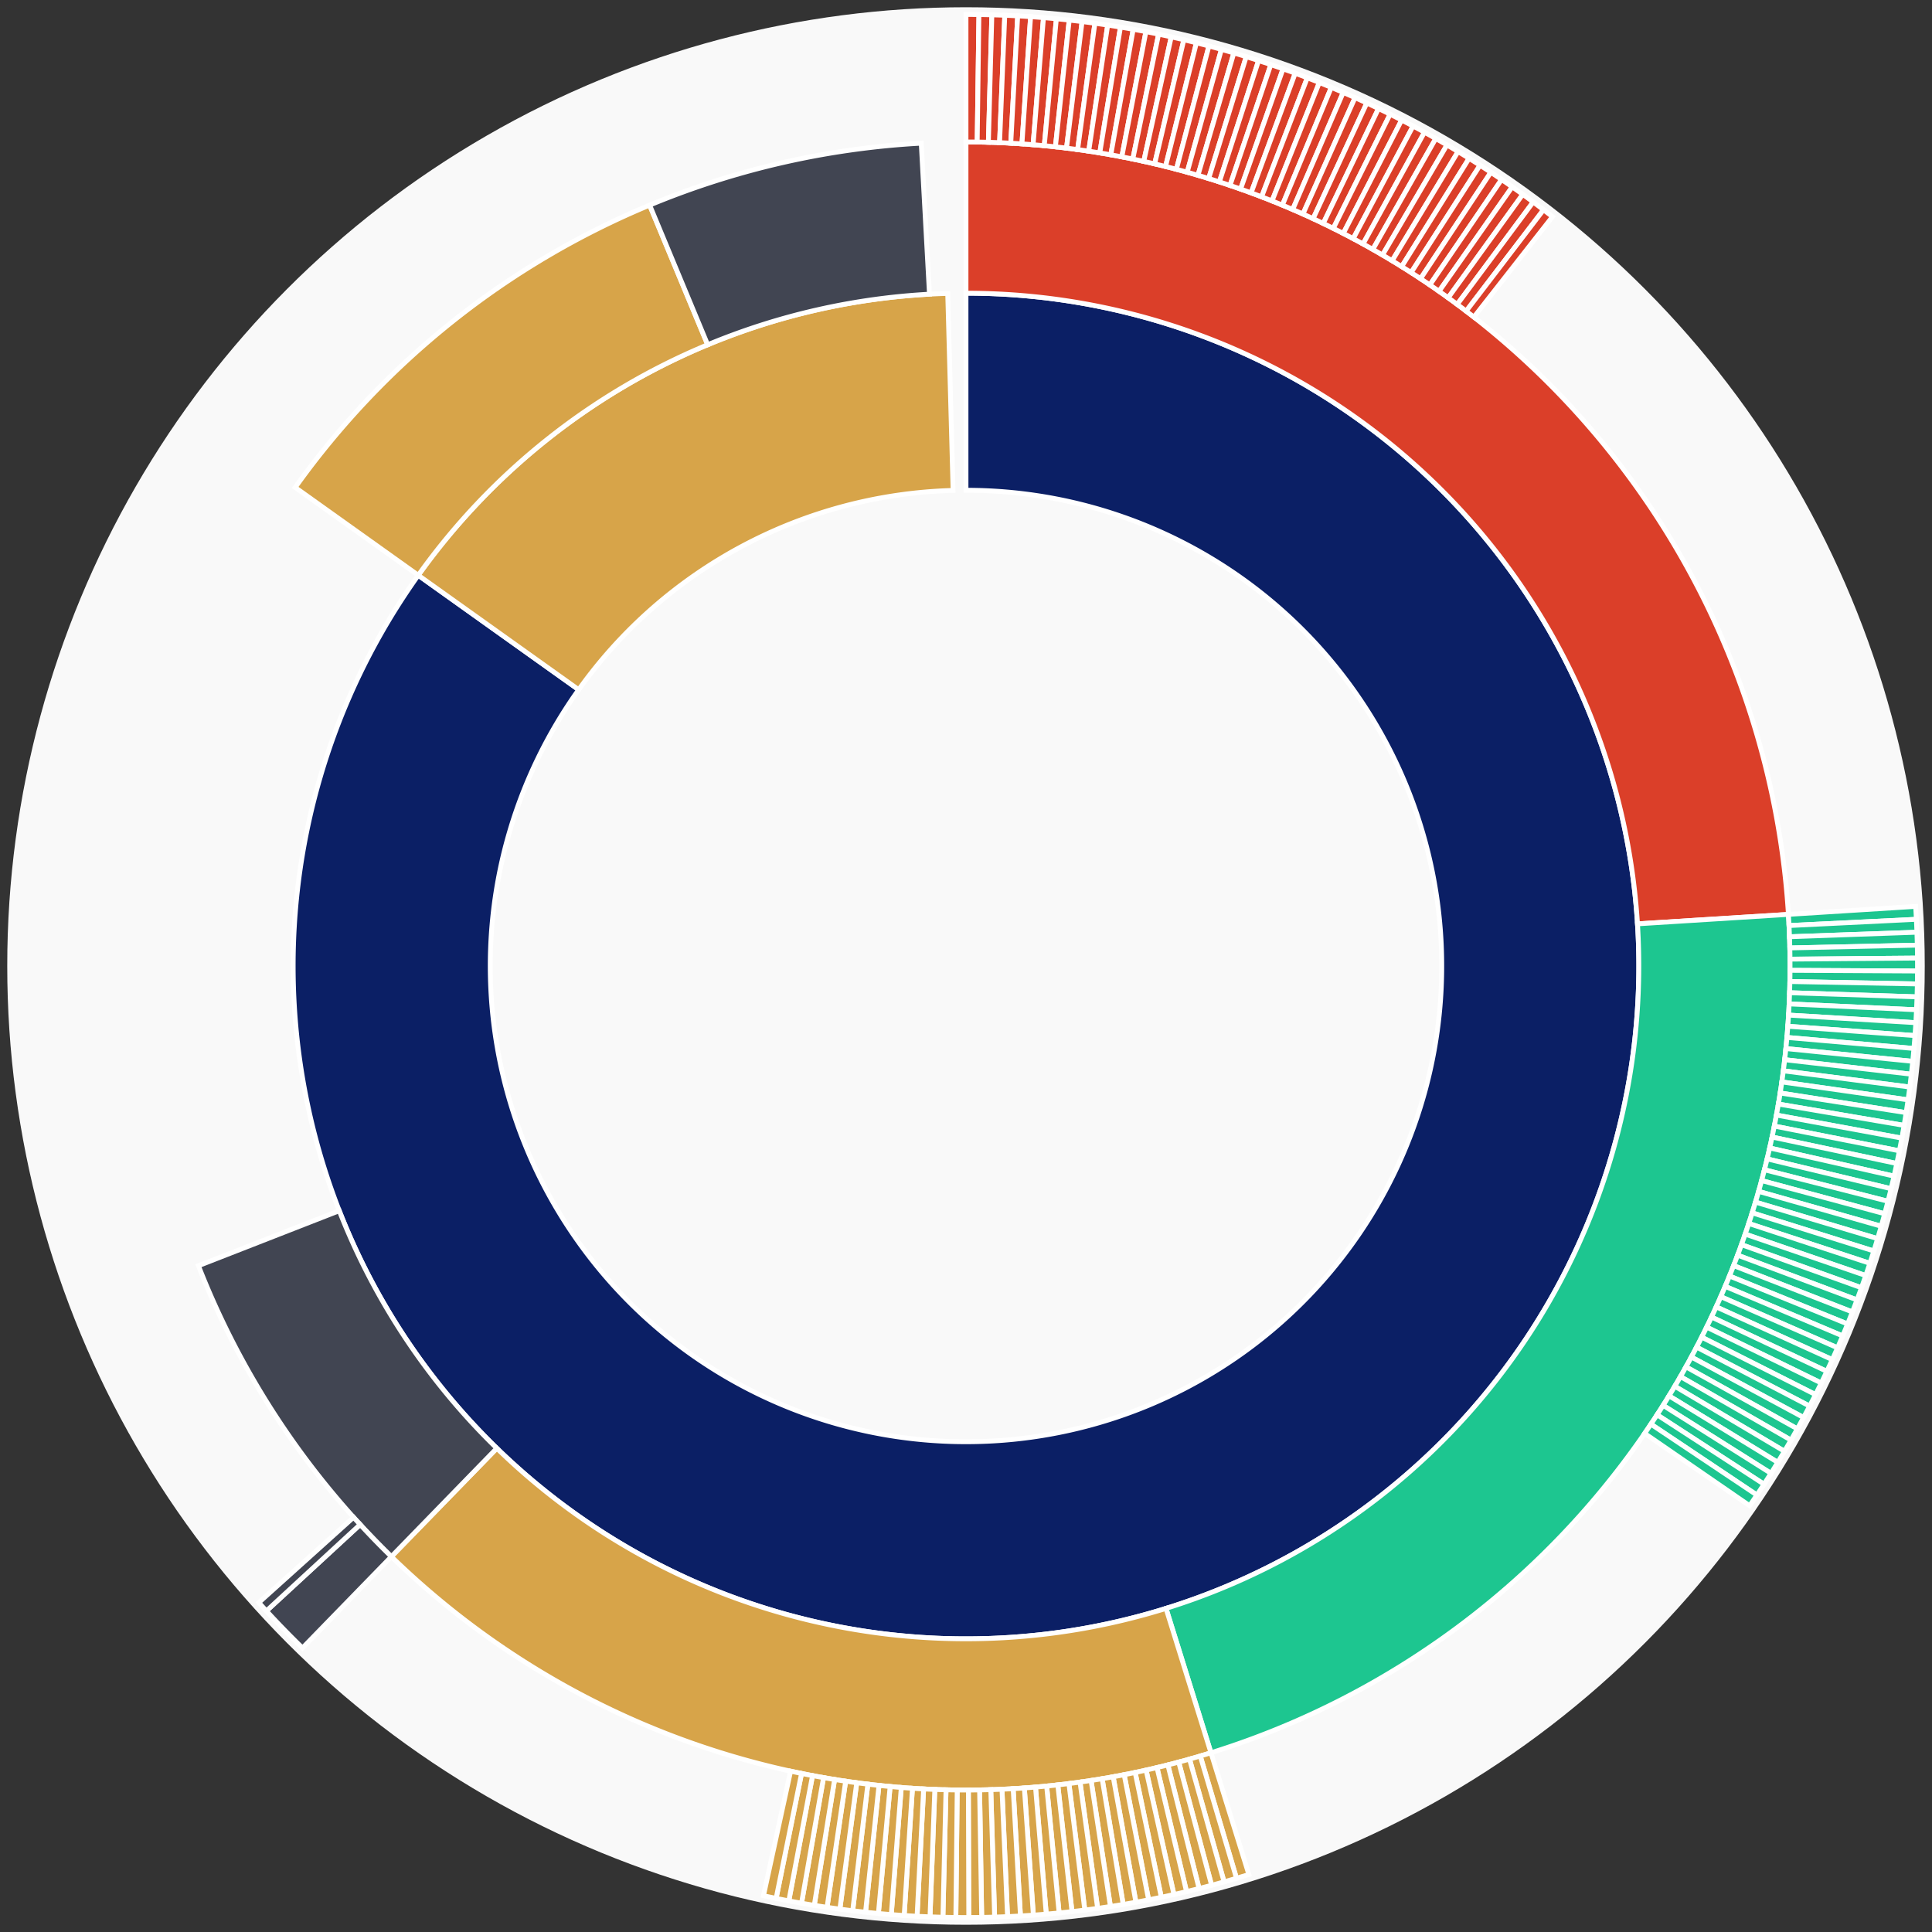 <svg xmlns="http://www.w3.org/2000/svg" width="400" height="400" id="block-7907899"><rect width="100%" height="100%" fill="#333333" stroke="none"/><g id="burst-container" transform="translate(200,200)"><circle r="197" style="fill: #f9f9f9; stroke: #f9f9f9; stroke-width: 3; opacity: 1;" id="circle-base"></circle><path display="none" d="M6.031385485800715e-15,-98.5A98.5,98.5,0,1,1,-6.031385485800715e-15,98.5A98.5,98.5,0,1,1,6.031385485800715e-15,-98.5Z" fill-rule="evenodd" id="p-type-root" style="stroke: #fff; opacity: 1;"></path><path d="M8.529667153919608e-15,-139.3A139.3,139.3,0,1,1,-113.403,-80.897L-80.188,-57.203A98.5,98.5,0,1,0,6.031385485800715e-15,-98.5Z" fill-rule="evenodd" style="fill: #0B1F65; stroke: #fff; opacity: 1;" id="p-type-data"></path><path d="M-113.403,-80.897A139.3,139.3,0,0,1,-3.785,-139.249L-2.676,-98.464A98.5,98.5,0,0,0,-80.188,-57.203Z" fill-rule="evenodd" style="fill: #D7A449; stroke: #fff; opacity: 1;" id="p-type-value"></path><path d="M1.0446666101440332e-14,-170.607A170.607,170.607,0,0,1,170.272,-10.686L139.027,-8.725A139.3,139.3,0,0,0,8.529667153919608e-15,-139.3Z" fill-rule="evenodd" style="fill: #DB3F29; stroke: #fff; opacity: 1;" id="p-type-functions"></path><path d="M170.272,-10.686A170.607,170.607,0,0,1,50.719,162.894L41.412,133.002A139.3,139.3,0,0,0,139.027,-8.725Z" fill-rule="evenodd" style="fill: #1DC690; stroke: #fff; opacity: 1;" id="p-type-logs"></path><path d="M50.719,162.894A170.607,170.607,0,0,1,-118.97,122.282L-97.138,99.843A139.3,139.3,0,0,0,41.412,133.002Z" fill-rule="evenodd" style="fill: #D7A449; stroke: #fff; opacity: 1;" id="p-type-tokenTransfers"></path><path d="M-118.97,122.282A170.607,170.607,0,0,1,-158.92,62.057L-129.758,50.669A139.3,139.3,0,0,0,-97.138,99.843Z" fill-rule="evenodd" style="fill: #414552; stroke: #fff; opacity: 1;" id="p-type-ether"></path><path d="M-138.889,-99.079A170.607,170.607,0,0,1,-65.502,-157.532L-53.482,-128.624A139.3,139.3,0,0,0,-113.403,-80.897Z" fill-rule="evenodd" style="fill: #D7A449; stroke: #fff; opacity: 1;" id="p-type-tokenTransfers"></path><path d="M-65.502,-157.532A170.607,170.607,0,0,1,-9.268,-170.355L-7.567,-139.094A139.3,139.3,0,0,0,-53.482,-128.624Z" fill-rule="evenodd" style="fill: #414552; stroke: #fff; opacity: 1;" id="p-type-ether"></path><path d="M1.206277097160143e-14,-197A197,197,0,0,1,2.677,-196.982L2.318,-170.591A170.607,170.607,0,0,0,1.0446666101440332e-14,-170.607Z" fill-rule="evenodd" style="fill: #DB3F29; stroke: #fff; opacity: 1;" id="p-type-functions"></path><path d="M2.677,-196.982A197,197,0,0,1,5.353,-196.927L4.636,-170.544A170.607,170.607,0,0,0,2.318,-170.591Z" fill-rule="evenodd" style="fill: #DB3F29; stroke: #fff; opacity: 1;" id="p-type-functions"></path><path d="M5.353,-196.927A197,197,0,0,1,8.028,-196.836L6.953,-170.465A170.607,170.607,0,0,0,4.636,-170.544Z" fill-rule="evenodd" style="fill: #DB3F29; stroke: #fff; opacity: 1;" id="p-type-functions"></path><path d="M8.028,-196.836A197,197,0,0,1,10.702,-196.709L9.268,-170.355A170.607,170.607,0,0,0,6.953,-170.465Z" fill-rule="evenodd" style="fill: #DB3F29; stroke: #fff; opacity: 1;" id="p-type-functions"></path><path d="M10.702,-196.709A197,197,0,0,1,13.374,-196.546L11.582,-170.213A170.607,170.607,0,0,0,9.268,-170.355Z" fill-rule="evenodd" style="fill: #DB3F29; stroke: #fff; opacity: 1;" id="p-type-functions"></path><path d="M13.374,-196.546A197,197,0,0,1,16.043,-196.346L13.894,-170.04A170.607,170.607,0,0,0,11.582,-170.213Z" fill-rule="evenodd" style="fill: #DB3F29; stroke: #fff; opacity: 1;" id="p-type-functions"></path><path d="M16.043,-196.346A197,197,0,0,1,18.71,-196.11L16.203,-169.836A170.607,170.607,0,0,0,13.894,-170.04Z" fill-rule="evenodd" style="fill: #DB3F29; stroke: #fff; opacity: 1;" id="p-type-functions"></path><path d="M18.71,-196.11A197,197,0,0,1,21.372,-195.837L18.509,-169.6A170.607,170.607,0,0,0,16.203,-169.836Z" fill-rule="evenodd" style="fill: #DB3F29; stroke: #fff; opacity: 1;" id="p-type-functions"></path><path d="M21.372,-195.837A197,197,0,0,1,24.031,-195.529L20.812,-169.333A170.607,170.607,0,0,0,18.509,-169.6Z" fill-rule="evenodd" style="fill: #DB3F29; stroke: #fff; opacity: 1;" id="p-type-functions"></path><path d="M24.031,-195.529A197,197,0,0,1,26.686,-195.184L23.111,-169.034A170.607,170.607,0,0,0,20.812,-169.333Z" fill-rule="evenodd" style="fill: #DB3F29; stroke: #fff; opacity: 1;" id="p-type-functions"></path><path d="M26.686,-195.184A197,197,0,0,1,29.336,-194.804L25.405,-168.705A170.607,170.607,0,0,0,23.111,-169.034Z" fill-rule="evenodd" style="fill: #DB3F29; stroke: #fff; opacity: 1;" id="p-type-functions"></path><path d="M29.336,-194.804A197,197,0,0,1,31.98,-194.387L27.695,-168.344A170.607,170.607,0,0,0,25.405,-168.705Z" fill-rule="evenodd" style="fill: #DB3F29; stroke: #fff; opacity: 1;" id="p-type-functions"></path><path d="M31.98,-194.387A197,197,0,0,1,34.618,-193.934L29.98,-167.952A170.607,170.607,0,0,0,27.695,-168.344Z" fill-rule="evenodd" style="fill: #DB3F29; stroke: #fff; opacity: 1;" id="p-type-functions"></path><path d="M34.618,-193.934A197,197,0,0,1,37.25,-193.446L32.259,-167.529A170.607,170.607,0,0,0,29.98,-167.952Z" fill-rule="evenodd" style="fill: #DB3F29; stroke: #fff; opacity: 1;" id="p-type-functions"></path><path d="M37.25,-193.446A197,197,0,0,1,39.875,-192.922L34.533,-167.076A170.607,170.607,0,0,0,32.259,-167.529Z" fill-rule="evenodd" style="fill: #DB3F29; stroke: #fff; opacity: 1;" id="p-type-functions"></path><path d="M39.875,-192.922A197,197,0,0,1,42.493,-192.363L36.8,-166.591A170.607,170.607,0,0,0,34.533,-167.076Z" fill-rule="evenodd" style="fill: #DB3F29; stroke: #fff; opacity: 1;" id="p-type-functions"></path><path d="M42.493,-192.363A197,197,0,0,1,45.102,-191.767L39.06,-166.076A170.607,170.607,0,0,0,36.8,-166.591Z" fill-rule="evenodd" style="fill: #DB3F29; stroke: #fff; opacity: 1;" id="p-type-functions"></path><path d="M45.102,-191.767A197,197,0,0,1,47.704,-191.137L41.313,-165.529A170.607,170.607,0,0,0,39.06,-166.076Z" fill-rule="evenodd" style="fill: #DB3F29; stroke: #fff; opacity: 1;" id="p-type-functions"></path><path d="M47.704,-191.137A197,197,0,0,1,50.297,-190.471L43.558,-164.953A170.607,170.607,0,0,0,41.313,-165.529Z" fill-rule="evenodd" style="fill: #DB3F29; stroke: #fff; opacity: 1;" id="p-type-functions"></path><path d="M50.297,-190.471A197,197,0,0,1,52.88,-189.77L45.795,-164.346A170.607,170.607,0,0,0,43.558,-164.953Z" fill-rule="evenodd" style="fill: #DB3F29; stroke: #fff; opacity: 1;" id="p-type-functions"></path><path d="M52.88,-189.77A197,197,0,0,1,55.454,-189.034L48.024,-163.708A170.607,170.607,0,0,0,45.795,-164.346Z" fill-rule="evenodd" style="fill: #DB3F29; stroke: #fff; opacity: 1;" id="p-type-functions"></path><path d="M55.454,-189.034A197,197,0,0,1,58.017,-188.263L50.244,-163.041A170.607,170.607,0,0,0,48.024,-163.708Z" fill-rule="evenodd" style="fill: #DB3F29; stroke: #fff; opacity: 1;" id="p-type-functions"></path><path d="M58.017,-188.263A197,197,0,0,1,60.57,-187.457L52.455,-162.343A170.607,170.607,0,0,0,50.244,-163.041Z" fill-rule="evenodd" style="fill: #DB3F29; stroke: #fff; opacity: 1;" id="p-type-functions"></path><path d="M60.57,-187.457A197,197,0,0,1,63.111,-186.617L54.656,-161.615A170.607,170.607,0,0,0,52.455,-162.343Z" fill-rule="evenodd" style="fill: #DB3F29; stroke: #fff; opacity: 1;" id="p-type-functions"></path><path d="M63.111,-186.617A197,197,0,0,1,65.641,-185.742L56.847,-160.858A170.607,170.607,0,0,0,54.656,-161.615Z" fill-rule="evenodd" style="fill: #DB3F29; stroke: #fff; opacity: 1;" id="p-type-functions"></path><path d="M65.641,-185.742A197,197,0,0,1,68.159,-184.833L59.027,-160.07A170.607,170.607,0,0,0,56.847,-160.858Z" fill-rule="evenodd" style="fill: #DB3F29; stroke: #fff; opacity: 1;" id="p-type-functions"></path><path d="M68.159,-184.833A197,197,0,0,1,70.664,-183.89L61.197,-159.254A170.607,170.607,0,0,0,59.027,-160.07Z" fill-rule="evenodd" style="fill: #DB3F29; stroke: #fff; opacity: 1;" id="p-type-functions"></path><path d="M70.664,-183.89A197,197,0,0,1,73.156,-182.913L63.355,-158.407A170.607,170.607,0,0,0,61.197,-159.254Z" fill-rule="evenodd" style="fill: #DB3F29; stroke: #fff; opacity: 1;" id="p-type-functions"></path><path d="M73.156,-182.913A197,197,0,0,1,75.635,-181.902L65.502,-157.532A170.607,170.607,0,0,0,63.355,-158.407Z" fill-rule="evenodd" style="fill: #DB3F29; stroke: #fff; opacity: 1;" id="p-type-functions"></path><path d="M75.635,-181.902A197,197,0,0,1,78.099,-180.858L67.636,-156.627A170.607,170.607,0,0,0,65.502,-157.532Z" fill-rule="evenodd" style="fill: #DB3F29; stroke: #fff; opacity: 1;" id="p-type-functions"></path><path d="M78.099,-180.858A197,197,0,0,1,80.549,-179.78L69.758,-155.694A170.607,170.607,0,0,0,67.636,-156.627Z" fill-rule="evenodd" style="fill: #DB3F29; stroke: #fff; opacity: 1;" id="p-type-functions"></path><path d="M80.549,-179.78A197,197,0,0,1,82.985,-178.669L71.867,-154.732A170.607,170.607,0,0,0,69.758,-155.694Z" fill-rule="evenodd" style="fill: #DB3F29; stroke: #fff; opacity: 1;" id="p-type-functions"></path><path d="M82.985,-178.669A197,197,0,0,1,85.405,-177.525L73.963,-153.741A170.607,170.607,0,0,0,71.867,-154.732Z" fill-rule="evenodd" style="fill: #DB3F29; stroke: #fff; opacity: 1;" id="p-type-functions"></path><path d="M85.405,-177.525A197,197,0,0,1,87.809,-176.348L76.045,-152.722A170.607,170.607,0,0,0,73.963,-153.741Z" fill-rule="evenodd" style="fill: #DB3F29; stroke: #fff; opacity: 1;" id="p-type-functions"></path><path d="M87.809,-176.348A197,197,0,0,1,90.197,-175.138L78.113,-151.674A170.607,170.607,0,0,0,76.045,-152.722Z" fill-rule="evenodd" style="fill: #DB3F29; stroke: #fff; opacity: 1;" id="p-type-functions"></path><path d="M90.197,-175.138A197,197,0,0,1,92.568,-173.897L80.167,-150.599A170.607,170.607,0,0,0,78.113,-151.674Z" fill-rule="evenodd" style="fill: #DB3F29; stroke: #fff; opacity: 1;" id="p-type-functions"></path><path d="M92.568,-173.897A197,197,0,0,1,94.923,-172.623L82.205,-149.496A170.607,170.607,0,0,0,80.167,-150.599Z" fill-rule="evenodd" style="fill: #DB3F29; stroke: #fff; opacity: 1;" id="p-type-functions"></path><path d="M94.923,-172.623A197,197,0,0,1,97.259,-171.317L84.229,-148.365A170.607,170.607,0,0,0,82.205,-149.496Z" fill-rule="evenodd" style="fill: #DB3F29; stroke: #fff; opacity: 1;" id="p-type-functions"></path><path d="M97.259,-171.317A197,197,0,0,1,99.578,-169.98L86.237,-147.207A170.607,170.607,0,0,0,84.229,-148.365Z" fill-rule="evenodd" style="fill: #DB3F29; stroke: #fff; opacity: 1;" id="p-type-functions"></path><path d="M99.578,-169.98A197,197,0,0,1,101.879,-168.611L88.23,-146.022A170.607,170.607,0,0,0,86.237,-147.207Z" fill-rule="evenodd" style="fill: #DB3F29; stroke: #fff; opacity: 1;" id="p-type-functions"></path><path d="M101.879,-168.611A197,197,0,0,1,104.16,-167.211L90.205,-144.809A170.607,170.607,0,0,0,88.23,-146.022Z" fill-rule="evenodd" style="fill: #DB3F29; stroke: #fff; opacity: 1;" id="p-type-functions"></path><path d="M104.16,-167.211A197,197,0,0,1,106.423,-165.781L92.165,-143.57A170.607,170.607,0,0,0,90.205,-144.809Z" fill-rule="evenodd" style="fill: #DB3F29; stroke: #fff; opacity: 1;" id="p-type-functions"></path><path d="M106.423,-165.781A197,197,0,0,1,108.665,-164.319L94.107,-142.305A170.607,170.607,0,0,0,92.165,-143.57Z" fill-rule="evenodd" style="fill: #DB3F29; stroke: #fff; opacity: 1;" id="p-type-functions"></path><path d="M108.665,-164.319A197,197,0,0,1,110.888,-162.828L96.032,-141.013A170.607,170.607,0,0,0,94.107,-142.305Z" fill-rule="evenodd" style="fill: #DB3F29; stroke: #fff; opacity: 1;" id="p-type-functions"></path><path d="M110.888,-162.828A197,197,0,0,1,113.09,-161.306L97.939,-139.695A170.607,170.607,0,0,0,96.032,-141.013Z" fill-rule="evenodd" style="fill: #DB3F29; stroke: #fff; opacity: 1;" id="p-type-functions"></path><path d="M113.09,-161.306A197,197,0,0,1,115.272,-159.754L99.828,-138.351A170.607,170.607,0,0,0,97.939,-139.695Z" fill-rule="evenodd" style="fill: #DB3F29; stroke: #fff; opacity: 1;" id="p-type-functions"></path><path d="M115.272,-159.754A197,197,0,0,1,117.432,-158.173L101.699,-136.982A170.607,170.607,0,0,0,99.828,-138.351Z" fill-rule="evenodd" style="fill: #DB3F29; stroke: #fff; opacity: 1;" id="p-type-functions"></path><path d="M117.432,-158.173A197,197,0,0,1,119.57,-156.563L103.551,-135.588A170.607,170.607,0,0,0,101.699,-136.982Z" fill-rule="evenodd" style="fill: #DB3F29; stroke: #fff; opacity: 1;" id="p-type-functions"></path><path d="M119.57,-156.563A197,197,0,0,1,121.422,-155.131L105.155,-134.348A170.607,170.607,0,0,0,103.551,-135.588Z" fill-rule="evenodd" style="fill: #DB3F29; stroke: #fff; opacity: 1;" id="p-type-functions"></path><path d="M196.613,-12.339A197,197,0,0,1,196.763,-9.666L170.402,-8.371A170.607,170.607,0,0,0,170.272,-10.686Z" fill-rule="evenodd" style="fill: #1DC690; stroke: #fff; opacity: 1;" id="p-type-logs"></path><path d="M196.763,-9.666A197,197,0,0,1,196.876,-6.992L170.5,-6.055A170.607,170.607,0,0,0,170.402,-8.371Z" fill-rule="evenodd" style="fill: #1DC690; stroke: #fff; opacity: 1;" id="p-type-logs"></path><path d="M196.876,-6.992A197,197,0,0,1,196.953,-4.316L170.566,-3.738A170.607,170.607,0,0,0,170.5,-6.055Z" fill-rule="evenodd" style="fill: #1DC690; stroke: #fff; opacity: 1;" id="p-type-logs"></path><path d="M196.953,-4.316A197,197,0,0,1,196.993,-1.64L170.601,-1.42A170.607,170.607,0,0,0,170.566,-3.738Z" fill-rule="evenodd" style="fill: #1DC690; stroke: #fff; opacity: 1;" id="p-type-logs"></path><path d="M196.993,-1.64A197,197,0,0,1,196.997,1.037L170.605,0.898A170.607,170.607,0,0,0,170.601,-1.42Z" fill-rule="evenodd" style="fill: #1DC690; stroke: #fff; opacity: 1;" id="p-type-logs"></path><path d="M196.997,1.037A197,197,0,0,1,196.965,3.714L170.577,3.216A170.607,170.607,0,0,0,170.605,0.898Z" fill-rule="evenodd" style="fill: #1DC690; stroke: #fff; opacity: 1;" id="p-type-logs"></path><path d="M196.965,3.714A197,197,0,0,1,196.896,6.39L170.517,5.534A170.607,170.607,0,0,0,170.577,3.216Z" fill-rule="evenodd" style="fill: #1DC690; stroke: #fff; opacity: 1;" id="p-type-logs"></path><path d="M196.896,6.39A197,197,0,0,1,196.791,9.064L170.426,7.85A170.607,170.607,0,0,0,170.517,5.534Z" fill-rule="evenodd" style="fill: #1DC690; stroke: #fff; opacity: 1;" id="p-type-logs"></path><path d="M196.791,9.064A197,197,0,0,1,196.65,11.738L170.304,10.165A170.607,170.607,0,0,0,170.426,7.85Z" fill-rule="evenodd" style="fill: #1DC690; stroke: #fff; opacity: 1;" id="p-type-logs"></path><path d="M196.65,11.738A197,197,0,0,1,196.472,14.408L170.15,12.478A170.607,170.607,0,0,0,170.304,10.165Z" fill-rule="evenodd" style="fill: #1DC690; stroke: #fff; opacity: 1;" id="p-type-logs"></path><path d="M196.472,14.408A197,197,0,0,1,196.258,17.077L169.965,14.789A170.607,170.607,0,0,0,170.15,12.478Z" fill-rule="evenodd" style="fill: #1DC690; stroke: #fff; opacity: 1;" id="p-type-logs"></path><path d="M196.258,17.077A197,197,0,0,1,196.008,19.742L169.748,17.097A170.607,170.607,0,0,0,169.965,14.789Z" fill-rule="evenodd" style="fill: #1DC690; stroke: #fff; opacity: 1;" id="p-type-logs"></path><path d="M196.008,19.742A197,197,0,0,1,195.722,22.403L169.5,19.402A170.607,170.607,0,0,0,169.748,17.097Z" fill-rule="evenodd" style="fill: #1DC690; stroke: #fff; opacity: 1;" id="p-type-logs"></path><path d="M195.722,22.403A197,197,0,0,1,195.4,25.061L169.221,21.703A170.607,170.607,0,0,0,169.5,19.402Z" fill-rule="evenodd" style="fill: #1DC690; stroke: #fff; opacity: 1;" id="p-type-logs"></path><path d="M195.4,25.061A197,197,0,0,1,195.041,27.713L168.91,24A170.607,170.607,0,0,0,169.221,21.703Z" fill-rule="evenodd" style="fill: #1DC690; stroke: #fff; opacity: 1;" id="p-type-logs"></path><path d="M195.041,27.713A197,197,0,0,1,194.646,30.361L168.569,26.293A170.607,170.607,0,0,0,168.91,24Z" fill-rule="evenodd" style="fill: #1DC690; stroke: #fff; opacity: 1;" id="p-type-logs"></path><path d="M194.646,30.361A197,197,0,0,1,194.216,33.003L168.196,28.581A170.607,170.607,0,0,0,168.569,26.293Z" fill-rule="evenodd" style="fill: #1DC690; stroke: #fff; opacity: 1;" id="p-type-logs"></path><path d="M194.216,33.003A197,197,0,0,1,193.75,35.639L167.792,30.864A170.607,170.607,0,0,0,168.196,28.581Z" fill-rule="evenodd" style="fill: #1DC690; stroke: #fff; opacity: 1;" id="p-type-logs"></path><path d="M193.75,35.639A197,197,0,0,1,193.247,38.268L167.357,33.141A170.607,170.607,0,0,0,167.792,30.864Z" fill-rule="evenodd" style="fill: #1DC690; stroke: #fff; opacity: 1;" id="p-type-logs"></path><path d="M193.247,38.268A197,197,0,0,1,192.71,40.89L166.891,35.412A170.607,170.607,0,0,0,167.357,33.141Z" fill-rule="evenodd" style="fill: #1DC690; stroke: #fff; opacity: 1;" id="p-type-logs"></path><path d="M192.71,40.89A197,197,0,0,1,192.136,43.505L166.395,37.676A170.607,170.607,0,0,0,166.891,35.412Z" fill-rule="evenodd" style="fill: #1DC690; stroke: #fff; opacity: 1;" id="p-type-logs"></path><path d="M192.136,43.505A197,197,0,0,1,191.527,46.111L165.868,39.934A170.607,170.607,0,0,0,166.395,37.676Z" fill-rule="evenodd" style="fill: #1DC690; stroke: #fff; opacity: 1;" id="p-type-logs"></path><path d="M191.527,46.111A197,197,0,0,1,190.883,48.71L165.31,42.184A170.607,170.607,0,0,0,165.868,39.934Z" fill-rule="evenodd" style="fill: #1DC690; stroke: #fff; opacity: 1;" id="p-type-logs"></path><path d="M190.883,48.71A197,197,0,0,1,190.204,51.299L164.721,44.426A170.607,170.607,0,0,0,165.31,42.184Z" fill-rule="evenodd" style="fill: #1DC690; stroke: #fff; opacity: 1;" id="p-type-logs"></path><path d="M190.204,51.299A197,197,0,0,1,189.489,53.878L164.102,46.66A170.607,170.607,0,0,0,164.721,44.426Z" fill-rule="evenodd" style="fill: #1DC690; stroke: #fff; opacity: 1;" id="p-type-logs"></path><path d="M189.489,53.878A197,197,0,0,1,188.74,56.448L163.453,48.886A170.607,170.607,0,0,0,164.102,46.66Z" fill-rule="evenodd" style="fill: #1DC690; stroke: #fff; opacity: 1;" id="p-type-logs"></path><path d="M188.74,56.448A197,197,0,0,1,187.955,59.007L162.774,51.102A170.607,170.607,0,0,0,163.453,48.886Z" fill-rule="evenodd" style="fill: #1DC690; stroke: #fff; opacity: 1;" id="p-type-logs"></path><path d="M187.955,59.007A197,197,0,0,1,187.136,61.556L162.065,53.309A170.607,170.607,0,0,0,162.774,51.102Z" fill-rule="evenodd" style="fill: #1DC690; stroke: #fff; opacity: 1;" id="p-type-logs"></path><path d="M187.136,61.556A197,197,0,0,1,186.282,64.093L161.325,55.506A170.607,170.607,0,0,0,162.065,53.309Z" fill-rule="evenodd" style="fill: #1DC690; stroke: #fff; opacity: 1;" id="p-type-logs"></path><path d="M186.282,64.093A197,197,0,0,1,185.394,66.618L160.556,57.693A170.607,170.607,0,0,0,161.325,55.506Z" fill-rule="evenodd" style="fill: #1DC690; stroke: #fff; opacity: 1;" id="p-type-logs"></path><path d="M185.394,66.618A197,197,0,0,1,184.472,69.131L159.757,59.869A170.607,170.607,0,0,0,160.556,57.693Z" fill-rule="evenodd" style="fill: #1DC690; stroke: #fff; opacity: 1;" id="p-type-logs"></path><path d="M184.472,69.131A197,197,0,0,1,183.516,71.631L158.929,62.034A170.607,170.607,0,0,0,159.757,59.869Z" fill-rule="evenodd" style="fill: #1DC690; stroke: #fff; opacity: 1;" id="p-type-logs"></path><path d="M183.516,71.631A197,197,0,0,1,182.525,74.118L158.072,64.188A170.607,170.607,0,0,0,158.929,62.034Z" fill-rule="evenodd" style="fill: #1DC690; stroke: #fff; opacity: 1;" id="p-type-logs"></path><path d="M182.525,74.118A197,197,0,0,1,181.501,76.591L157.185,66.33A170.607,170.607,0,0,0,158.072,64.188Z" fill-rule="evenodd" style="fill: #1DC690; stroke: #fff; opacity: 1;" id="p-type-logs"></path><path d="M181.501,76.591A197,197,0,0,1,180.444,79.05L156.269,68.46A170.607,170.607,0,0,0,157.185,66.33Z" fill-rule="evenodd" style="fill: #1DC690; stroke: #fff; opacity: 1;" id="p-type-logs"></path><path d="M180.444,79.05A197,197,0,0,1,179.353,81.495L155.324,70.577A170.607,170.607,0,0,0,156.269,68.46Z" fill-rule="evenodd" style="fill: #1DC690; stroke: #fff; opacity: 1;" id="p-type-logs"></path><path d="M179.353,81.495A197,197,0,0,1,178.229,83.924L154.351,72.681A170.607,170.607,0,0,0,155.324,70.577Z" fill-rule="evenodd" style="fill: #1DC690; stroke: #fff; opacity: 1;" id="p-type-logs"></path><path d="M178.229,83.924A197,197,0,0,1,177.073,86.338L153.349,74.771A170.607,170.607,0,0,0,154.351,72.681Z" fill-rule="evenodd" style="fill: #1DC690; stroke: #fff; opacity: 1;" id="p-type-logs"></path><path d="M177.073,86.338A197,197,0,0,1,175.883,88.736L152.319,76.848A170.607,170.607,0,0,0,153.349,74.771Z" fill-rule="evenodd" style="fill: #1DC690; stroke: #fff; opacity: 1;" id="p-type-logs"></path><path d="M175.883,88.736A197,197,0,0,1,174.661,91.118L151.261,78.91A170.607,170.607,0,0,0,152.319,76.848Z" fill-rule="evenodd" style="fill: #1DC690; stroke: #fff; opacity: 1;" id="p-type-logs"></path><path d="M174.661,91.118A197,197,0,0,1,173.407,93.483L150.175,80.958A170.607,170.607,0,0,0,151.261,78.91Z" fill-rule="evenodd" style="fill: #1DC690; stroke: #fff; opacity: 1;" id="p-type-logs"></path><path d="M173.407,93.483A197,197,0,0,1,172.121,95.83L149.061,82.991A170.607,170.607,0,0,0,150.175,80.958Z" fill-rule="evenodd" style="fill: #1DC690; stroke: #fff; opacity: 1;" id="p-type-logs"></path><path d="M172.121,95.83A197,197,0,0,1,170.803,98.16L147.92,85.009A170.607,170.607,0,0,0,149.061,82.991Z" fill-rule="evenodd" style="fill: #1DC690; stroke: #fff; opacity: 1;" id="p-type-logs"></path><path d="M170.803,98.16A197,197,0,0,1,169.453,100.472L146.751,87.011A170.607,170.607,0,0,0,147.92,85.009Z" fill-rule="evenodd" style="fill: #1DC690; stroke: #fff; opacity: 1;" id="p-type-logs"></path><path d="M169.453,100.472A197,197,0,0,1,168.072,102.765L145.555,88.997A170.607,170.607,0,0,0,146.751,87.011Z" fill-rule="evenodd" style="fill: #1DC690; stroke: #fff; opacity: 1;" id="p-type-logs"></path><path d="M168.072,102.765A197,197,0,0,1,166.661,105.039L144.332,90.967A170.607,170.607,0,0,0,145.555,88.997Z" fill-rule="evenodd" style="fill: #1DC690; stroke: #fff; opacity: 1;" id="p-type-logs"></path><path d="M166.661,105.039A197,197,0,0,1,165.218,107.294L143.083,92.919A170.607,170.607,0,0,0,144.332,90.967Z" fill-rule="evenodd" style="fill: #1DC690; stroke: #fff; opacity: 1;" id="p-type-logs"></path><path d="M165.218,107.294A197,197,0,0,1,163.745,109.529L141.807,94.855A170.607,170.607,0,0,0,143.083,92.919Z" fill-rule="evenodd" style="fill: #1DC690; stroke: #fff; opacity: 1;" id="p-type-logs"></path><path d="M163.745,109.529A197,197,0,0,1,162.242,111.744L140.505,96.773A170.607,170.607,0,0,0,141.807,94.855Z" fill-rule="evenodd" style="fill: #1DC690; stroke: #fff; opacity: 1;" id="p-type-logs"></path><path d="M58.566,188.093A197,197,0,0,1,56.005,188.872L48.501,163.568A170.607,170.607,0,0,0,50.719,162.894Z" fill-rule="evenodd" style="fill: #D7A449; stroke: #fff; opacity: 1;" id="p-type-tokenTransfers"></path><path d="M56.005,188.872A197,197,0,0,1,53.433,189.615L46.274,164.212A170.607,170.607,0,0,0,48.501,163.568Z" fill-rule="evenodd" style="fill: #D7A449; stroke: #fff; opacity: 1;" id="p-type-tokenTransfers"></path><path d="M53.433,189.615A197,197,0,0,1,50.852,190.324L44.039,164.825A170.607,170.607,0,0,0,46.274,164.212Z" fill-rule="evenodd" style="fill: #D7A449; stroke: #fff; opacity: 1;" id="p-type-tokenTransfers"></path><path d="M50.852,190.324A197,197,0,0,1,48.261,190.997L41.795,165.408A170.607,170.607,0,0,0,44.039,164.825Z" fill-rule="evenodd" style="fill: #D7A449; stroke: #fff; opacity: 1;" id="p-type-tokenTransfers"></path><path d="M48.261,190.997A197,197,0,0,1,45.661,191.635L39.544,165.961A170.607,170.607,0,0,0,41.795,165.408Z" fill-rule="evenodd" style="fill: #D7A449; stroke: #fff; opacity: 1;" id="p-type-tokenTransfers"></path><path d="M45.661,191.635A197,197,0,0,1,43.053,192.238L37.285,166.483A170.607,170.607,0,0,0,39.544,165.961Z" fill-rule="evenodd" style="fill: #D7A449; stroke: #fff; opacity: 1;" id="p-type-tokenTransfers"></path><path d="M43.053,192.238A197,197,0,0,1,40.437,192.805L35.02,166.974A170.607,170.607,0,0,0,37.285,166.483Z" fill-rule="evenodd" style="fill: #D7A449; stroke: #fff; opacity: 1;" id="p-type-tokenTransfers"></path><path d="M40.437,192.805A197,197,0,0,1,37.814,193.337L32.748,167.435A170.607,170.607,0,0,0,35.02,166.974Z" fill-rule="evenodd" style="fill: #D7A449; stroke: #fff; opacity: 1;" id="p-type-tokenTransfers"></path><path d="M37.814,193.337A197,197,0,0,1,35.183,193.833L30.47,167.864A170.607,170.607,0,0,0,32.748,167.435Z" fill-rule="evenodd" style="fill: #D7A449; stroke: #fff; opacity: 1;" id="p-type-tokenTransfers"></path><path d="M35.183,193.833A197,197,0,0,1,32.546,194.293L28.186,168.263A170.607,170.607,0,0,0,30.47,167.864Z" fill-rule="evenodd" style="fill: #D7A449; stroke: #fff; opacity: 1;" id="p-type-tokenTransfers"></path><path d="M32.546,194.293A197,197,0,0,1,29.903,194.717L25.897,168.63A170.607,170.607,0,0,0,28.186,168.263Z" fill-rule="evenodd" style="fill: #D7A449; stroke: #fff; opacity: 1;" id="p-type-tokenTransfers"></path><path d="M29.903,194.717A197,197,0,0,1,27.255,195.106L23.603,168.966A170.607,170.607,0,0,0,25.897,168.63Z" fill-rule="evenodd" style="fill: #D7A449; stroke: #fff; opacity: 1;" id="p-type-tokenTransfers"></path><path d="M27.255,195.106A197,197,0,0,1,24.601,195.458L21.305,169.271A170.607,170.607,0,0,0,23.603,168.966Z" fill-rule="evenodd" style="fill: #D7A449; stroke: #fff; opacity: 1;" id="p-type-tokenTransfers"></path><path d="M24.601,195.458A197,197,0,0,1,21.943,195.774L19.003,169.545A170.607,170.607,0,0,0,21.305,169.271Z" fill-rule="evenodd" style="fill: #D7A449; stroke: #fff; opacity: 1;" id="p-type-tokenTransfers"></path><path d="M21.943,195.774A197,197,0,0,1,19.281,196.054L16.698,169.788A170.607,170.607,0,0,0,19.003,169.545Z" fill-rule="evenodd" style="fill: #D7A449; stroke: #fff; opacity: 1;" id="p-type-tokenTransfers"></path><path d="M19.281,196.054A197,197,0,0,1,16.616,196.298L14.389,169.999A170.607,170.607,0,0,0,16.698,169.788Z" fill-rule="evenodd" style="fill: #D7A449; stroke: #fff; opacity: 1;" id="p-type-tokenTransfers"></path><path d="M16.616,196.298A197,197,0,0,1,13.947,196.506L12.078,170.179A170.607,170.607,0,0,0,14.389,169.999Z" fill-rule="evenodd" style="fill: #D7A449; stroke: #fff; opacity: 1;" id="p-type-tokenTransfers"></path><path d="M13.947,196.506A197,197,0,0,1,11.275,196.677L9.765,170.327A170.607,170.607,0,0,0,12.078,170.179Z" fill-rule="evenodd" style="fill: #D7A449; stroke: #fff; opacity: 1;" id="p-type-tokenTransfers"></path><path d="M11.275,196.677A197,197,0,0,1,8.602,196.812L7.45,170.444A170.607,170.607,0,0,0,9.765,170.327Z" fill-rule="evenodd" style="fill: #D7A449; stroke: #fff; opacity: 1;" id="p-type-tokenTransfers"></path><path d="M8.602,196.812A197,197,0,0,1,5.927,196.911L5.133,170.53A170.607,170.607,0,0,0,7.45,170.444Z" fill-rule="evenodd" style="fill: #D7A449; stroke: #fff; opacity: 1;" id="p-type-tokenTransfers"></path><path d="M5.927,196.911A197,197,0,0,1,3.251,196.973L2.815,170.584A170.607,170.607,0,0,0,5.133,170.53Z" fill-rule="evenodd" style="fill: #D7A449; stroke: #fff; opacity: 1;" id="p-type-tokenTransfers"></path><path d="M3.251,196.973A197,197,0,0,1,0.574,196.999L0.497,170.606A170.607,170.607,0,0,0,2.815,170.584Z" fill-rule="evenodd" style="fill: #D7A449; stroke: #fff; opacity: 1;" id="p-type-tokenTransfers"></path><path d="M0.574,196.999A197,197,0,0,1,-2.102,196.989L-1.821,170.597A170.607,170.607,0,0,0,0.497,170.606Z" fill-rule="evenodd" style="fill: #D7A449; stroke: #fff; opacity: 1;" id="p-type-tokenTransfers"></path><path d="M-2.102,196.989A197,197,0,0,1,-4.779,196.942L-4.139,170.557A170.607,170.607,0,0,0,-1.821,170.597Z" fill-rule="evenodd" style="fill: #D7A449; stroke: #fff; opacity: 1;" id="p-type-tokenTransfers"></path><path d="M-4.779,196.942A197,197,0,0,1,-7.454,196.859L-6.456,170.485A170.607,170.607,0,0,0,-4.139,170.557Z" fill-rule="evenodd" style="fill: #D7A449; stroke: #fff; opacity: 1;" id="p-type-tokenTransfers"></path><path d="M-7.454,196.859A197,197,0,0,1,-10.129,196.739L-8.772,170.381A170.607,170.607,0,0,0,-6.456,170.485Z" fill-rule="evenodd" style="fill: #D7A449; stroke: #fff; opacity: 1;" id="p-type-tokenTransfers"></path><path d="M-10.129,196.739A197,197,0,0,1,-12.801,196.584L-11.086,170.246A170.607,170.607,0,0,0,-8.772,170.381Z" fill-rule="evenodd" style="fill: #D7A449; stroke: #fff; opacity: 1;" id="p-type-tokenTransfers"></path><path d="M-12.801,196.584A197,197,0,0,1,-15.471,196.392L-13.398,170.08A170.607,170.607,0,0,0,-11.086,170.246Z" fill-rule="evenodd" style="fill: #D7A449; stroke: #fff; opacity: 1;" id="p-type-tokenTransfers"></path><path d="M-15.471,196.392A197,197,0,0,1,-18.138,196.163L-15.708,169.882A170.607,170.607,0,0,0,-13.398,170.08Z" fill-rule="evenodd" style="fill: #D7A449; stroke: #fff; opacity: 1;" id="p-type-tokenTransfers"></path><path d="M-18.138,196.163A197,197,0,0,1,-20.801,195.899L-18.015,169.653A170.607,170.607,0,0,0,-15.708,169.882Z" fill-rule="evenodd" style="fill: #D7A449; stroke: #fff; opacity: 1;" id="p-type-tokenTransfers"></path><path d="M-20.801,195.899A197,197,0,0,1,-23.461,195.598L-20.318,169.393A170.607,170.607,0,0,0,-18.015,169.653Z" fill-rule="evenodd" style="fill: #D7A449; stroke: #fff; opacity: 1;" id="p-type-tokenTransfers"></path><path d="M-23.461,195.598A197,197,0,0,1,-26.117,195.261L-22.618,169.101A170.607,170.607,0,0,0,-20.318,169.393Z" fill-rule="evenodd" style="fill: #D7A449; stroke: #fff; opacity: 1;" id="p-type-tokenTransfers"></path><path d="M-26.117,195.261A197,197,0,0,1,-28.768,194.888L-24.913,168.778A170.607,170.607,0,0,0,-22.618,169.101Z" fill-rule="evenodd" style="fill: #D7A449; stroke: #fff; opacity: 1;" id="p-type-tokenTransfers"></path><path d="M-28.768,194.888A197,197,0,0,1,-31.413,194.479L-27.204,168.424A170.607,170.607,0,0,0,-24.913,168.778Z" fill-rule="evenodd" style="fill: #D7A449; stroke: #fff; opacity: 1;" id="p-type-tokenTransfers"></path><path d="M-31.413,194.479A197,197,0,0,1,-34.053,194.035L-29.49,168.039A170.607,170.607,0,0,0,-27.204,168.424Z" fill-rule="evenodd" style="fill: #D7A449; stroke: #fff; opacity: 1;" id="p-type-tokenTransfers"></path><path d="M-34.053,194.035A197,197,0,0,1,-36.686,193.554L-31.771,167.623A170.607,170.607,0,0,0,-29.49,168.039Z" fill-rule="evenodd" style="fill: #D7A449; stroke: #fff; opacity: 1;" id="p-type-tokenTransfers"></path><path d="M-36.686,193.554A197,197,0,0,1,-39.312,193.038L-34.046,167.176A170.607,170.607,0,0,0,-31.771,167.623Z" fill-rule="evenodd" style="fill: #D7A449; stroke: #fff; opacity: 1;" id="p-type-tokenTransfers"></path><path d="M-39.312,193.038A197,197,0,0,1,-41.932,192.486L-36.314,166.697A170.607,170.607,0,0,0,-34.046,167.176Z" fill-rule="evenodd" style="fill: #D7A449; stroke: #fff; opacity: 1;" id="p-type-tokenTransfers"></path><path d="M-137.374,141.2A197,197,0,0,1,-144.842,133.528L-125.437,115.639A170.607,170.607,0,0,0,-118.97,122.282Z" fill-rule="evenodd" style="fill: #414552; stroke: #fff; opacity: 1;" id="p-type-ether"></path><path d="M-144.842,133.528A197,197,0,0,1,-146.419,131.797L-126.802,114.14A170.607,170.607,0,0,0,-125.437,115.639Z" fill-rule="evenodd" style="fill: #414552; stroke: #fff; opacity: 1;" id="p-type-ether"></path></g></svg>